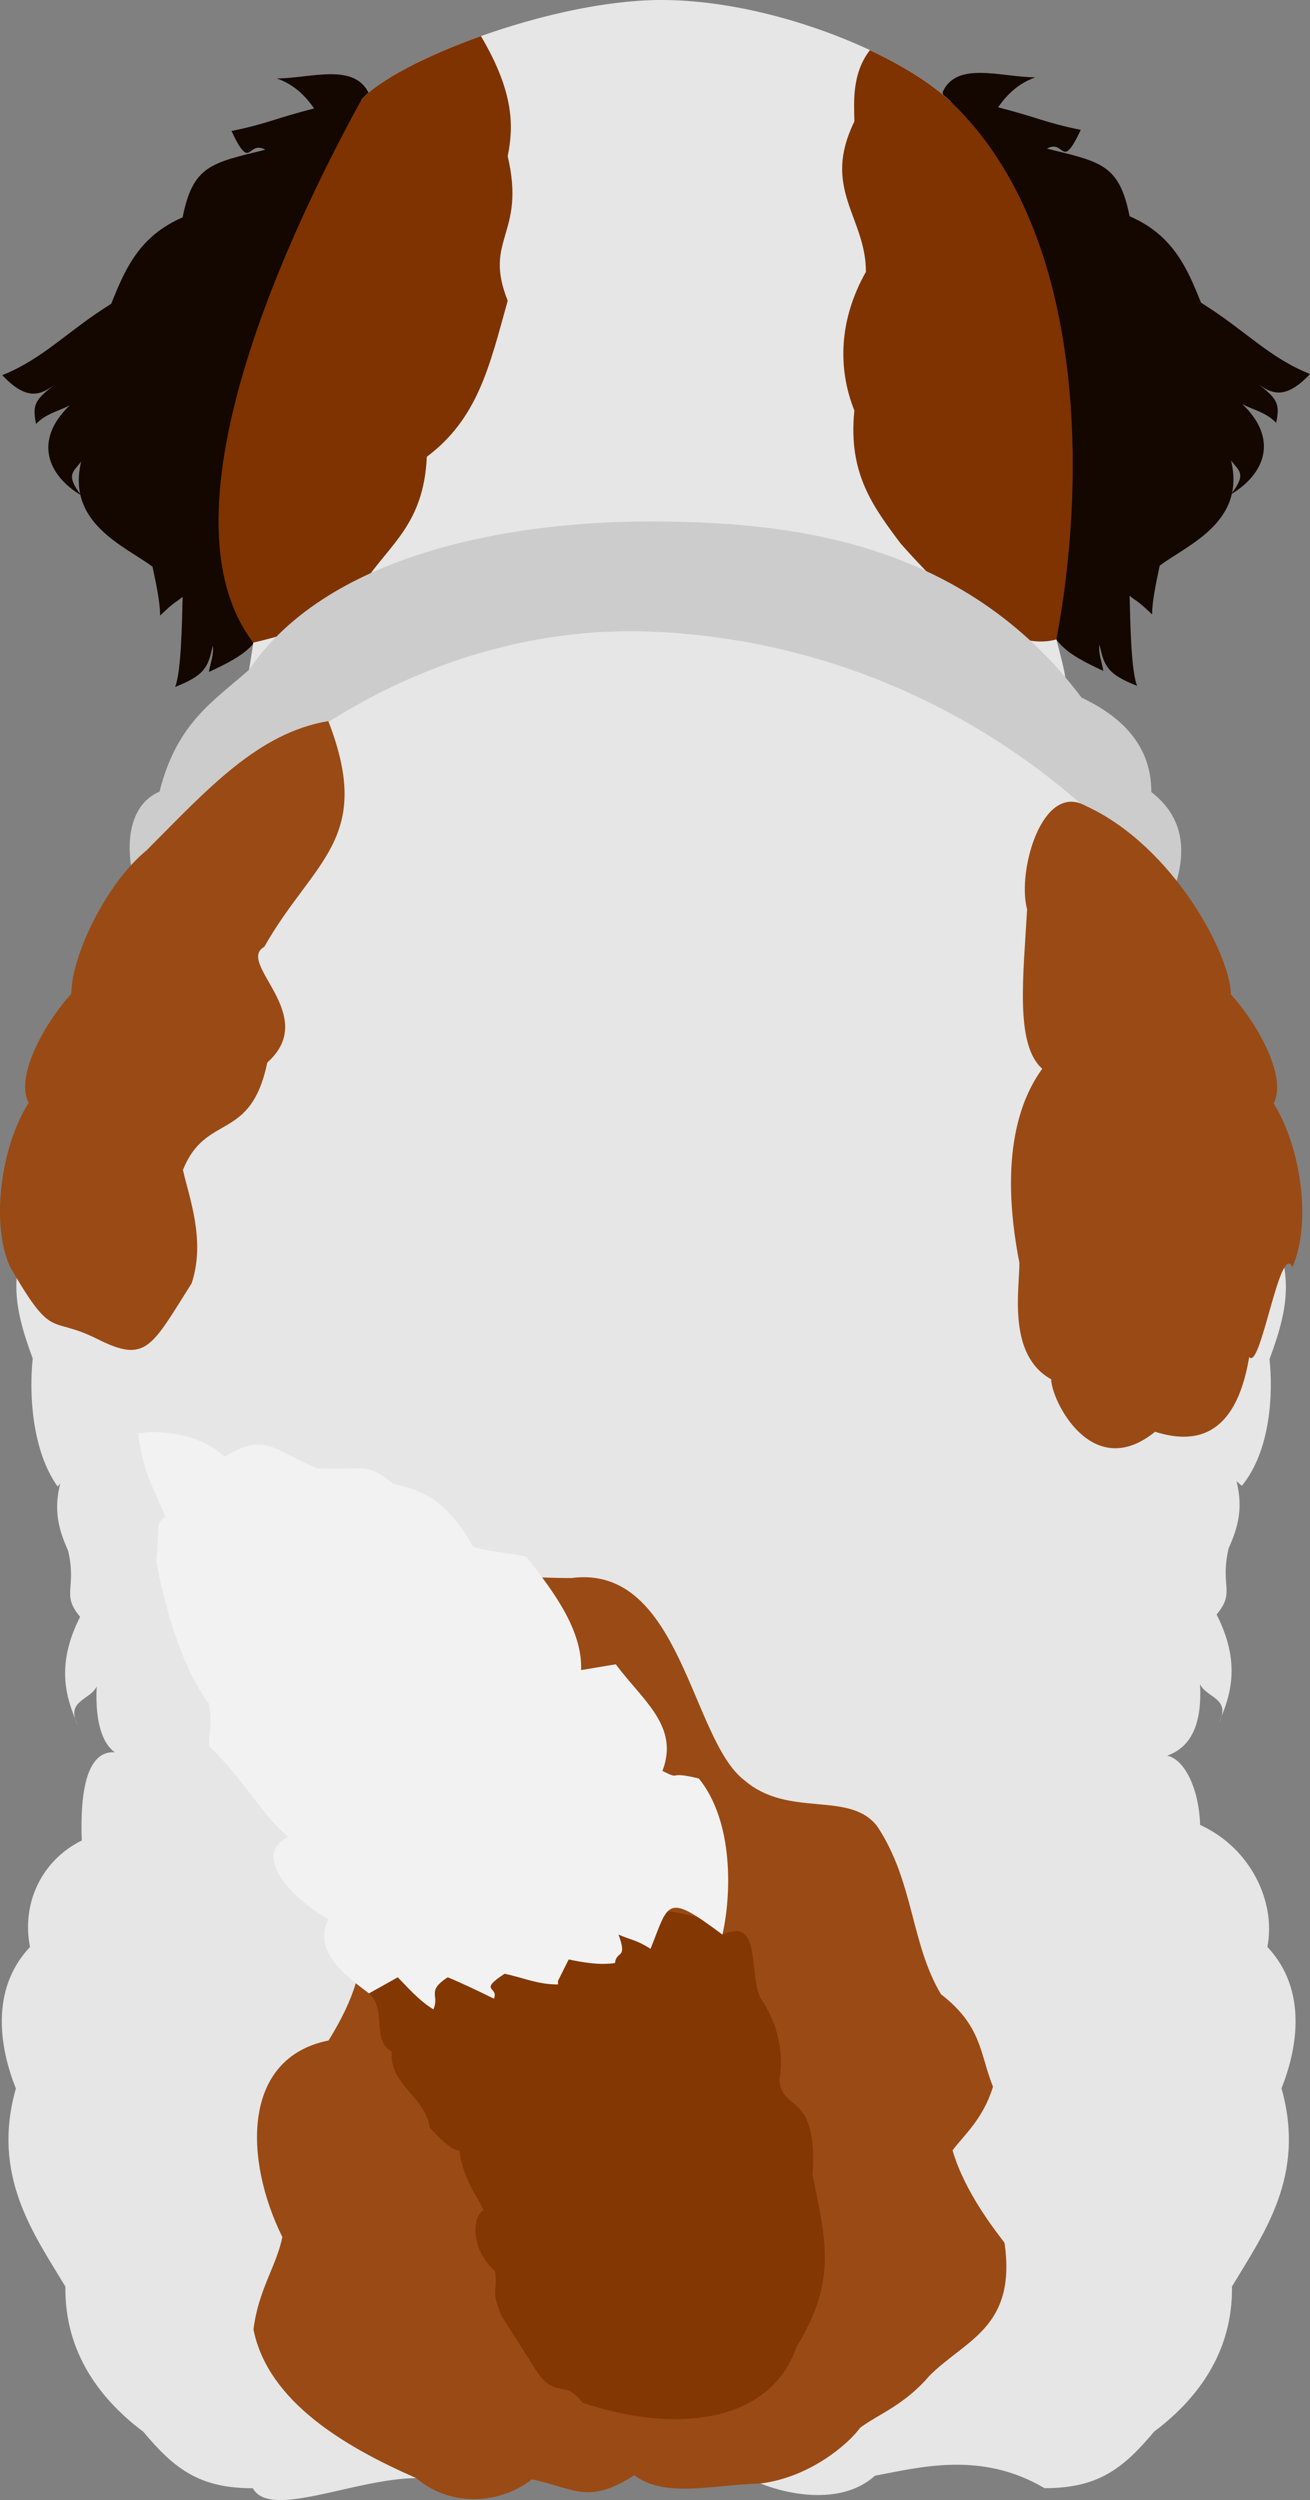 <?xml version="1.0" encoding="UTF-8"?>
<svg id="Layer_2" data-name="Layer 2" xmlns="http://www.w3.org/2000/svg" viewBox="0 0 400.13 763.31">
  <rect x="0" y="0" width="400.13" height="763.31" fill="#808080" stroke="none"/>
  <defs>
    <style>
      .cls-1 {
        fill: #f2f2f2;
      }

      .cls-1, .cls-2, .cls-3, .cls-4, .cls-5, .cls-6, .cls-7 {
        stroke-width: 0px;
      }

      .cls-2 {
        fill: #833703;
      }

      .cls-3 {
        fill: #130700;
      }

      .cls-4 {
        fill: #ccc;
      }

      .cls-5 {
        fill: #9a4a14;
      }

      .cls-6 {
        fill: #7e3300;
      }

      .cls-7 {
        fill: #e6e6e6;
      }
    </style>
  </defs>
  <g id="set">
    <g id="border">
      <g id="g12191">
        <g id="g11982">
          <g id="g17064">
            <g id="g3493">
              <path id="path19508-84-1-9" class="cls-3" d="M316.34,23.59c-6.99,2.34-10.56,7.95-11.48,9.18,11.6,2.93,14.62,4.76,25.25,6.88-6.06,12.86-4.76,2.65-10.33,5.73,16.58,4.07,22.08,4.81,25.25,20.65,13.31,5.74,17.62,15.93,21.81,26.38,13.6,8.48,20.68,16.75,33.29,21.79-8.86,9.41-13.11,5.08-18.36,1.15,8.21,6.12,9.35,7.22,8.03,13.76-3.12-3.3-7.11-3.94-10.33-5.73,11.21,10.74,6.79,21.39-3.45,27.53,4.82-6.33,2.47-7.04,0-10.32,4.54,18.9-13.37,25.79-21.81,32.12-1.38,6.6-2.3,11.14-2.3,14.91-4.49-4.36-4.76-3.97-6.88-5.73.21,8.28.43,22.88,2.3,27.53-8.72-3.5-10.1-5.69-11.48-12.62-.46,2.67.76,5.35,1.14,8.03-11.88-5.48-14.76-8.2-18.36-17.21-12.18-17.77-10.66-37.03-10.66-64.1.49-31.45-18.09-68.97-20.02-95.47,4.32-9.52,17.96-4.44,28.38-4.44h0Z"/>
              <path id="path19508-8-3-7-6" class="cls-3" d="M84.47,23.93c6.99,2.34,10.56,7.95,11.48,9.18-11.59,2.93-14.62,4.76-25.25,6.88,6.06,12.86,4.76,2.64,10.33,5.73-16.57,4.07-22.08,4.8-25.25,20.65-13.32,5.74-17.62,15.93-21.81,26.38-13.6,8.48-20.67,16.75-33.29,21.79,8.86,9.41,13.11,5.08,18.37,1.15-8.21,6.11-9.35,7.22-8.04,13.76,3.12-3.3,7.11-3.95,10.33-5.73-11.21,10.74-6.79,21.39,3.45,27.52-4.82-6.32-2.47-7.04,0-10.32-4.53,18.9,13.37,25.79,21.81,32.12,1.38,6.6,2.3,11.14,2.3,14.91,4.5-4.36,4.77-3.97,6.89-5.73-.21,8.28-.44,22.88-2.3,27.53,8.71-3.51,10.09-5.69,11.48-12.62.46,2.66-.77,5.35-1.15,8.03,11.88-5.48,14.76-8.2,18.36-17.2,14.35-25.35,11.74-37.03,11.74-64.1-.49-31.45,10.52-70.05,18.94-94.93-4.32-10.07-17.96-4.98-28.38-4.98h0Z"/>
              <path id="path19524-5-5-0-8" class="cls-7" d="M78.42,219.68c.54-10.46,3.3-4.41,6.47-8.64-6.88,10.93-.14,19.59,7.56,22.68-1.07-4.22,3.43-6,4.32-7.56-.32,11.73,6.92,13.44,15.12,18.36,3.46,6.5,8.36,11.53,21.19,10.06.18,8.57,6.47,7.25,17.47,12.74,22.28,6.41,79.24,3.02,95.84,3.31,11-5.49,21.61-8.49,21.79-17.07,12.83,1.47,17.72-3.56,21.19-10.06,8.19-4.92,15.43-6.62,15.12-18.36.89,1.56,5.38,3.34,4.32,7.56,7.71-3.08,14.44-11.74,7.56-22.68,3.17,4.23,5.94-1.83,6.48,8.64,4.93-6.57,2.45-12.82-.18-23.46-7.22-50.28-21.22-137.64-32.27-164.19-5.61-5.33-14.3-10.84-24.68-15.71C247.08,6.58,223.01-.11,201.49,0c-16.87.09-37.22,4.84-54.6,11.02-17.14,6.1-31.37,13.6-36.47,19.39-2.65,26.39-44.28,136.17-33.07,165.79-1.38,10.66-3.86,16.91,1.07,23.48Z"/>
              <path id="path3414" class="cls-6" d="M322.66,195.22c8.66-44.98,10.54-123.52-32.27-164.19-5.61-5.33-14.3-10.84-24.68-15.71-5.85,7.5-4.75,17-4.75,21.79-10.11,20.56,3.53,29.14,3.53,45.88-8.16,14.48-8.74,29.32-3.53,42.35-1.96,19.05,5.58,29.21,14.12,40.59,12.54,14.15,31.9,33.72,47.59,29.29h0Z"/>
              <path id="path19524-5-5-0-8-7" class="cls-6" d="M77.35,196.2c-30.62-40.21,12.77-128.82,33.07-165.79,5.1-5.79,19.33-13.28,36.47-19.39,10.37,17.49,9.93,27.94,8.18,36.67,5.65,24.07-7.59,25.14,0,44.12-5.56,20.05-9.11,35.95-24.7,47.65-.96,20.79-11.48,26.7-19.41,38.82-1.88,7.96-17.62,14.26-33.6,17.92h0Z"/>
              <path id="path19620-9-8-0-9" class="cls-4" d="M48.72,241.7c-10.17,4.32-10.72,18.42-7.05,29.26-4.17,18.79-12.71,38.22,4.71,18.11,44.26,10.65,170.97,9.73,307.65.13,12.06,25.84,11.54-9.38,4.7-18.11,3.66-10.85,3.12-21.41-7.06-29.26,0-15.67-11-23.93-21.33-28.85-36.34-48.45-90.35-53.59-130.77-53.77-40.42-.18-98.62,8.65-123.5,45.28-11.04,9.75-22.05,16.25-27.35,37.21h0Z"/>
              <g id="g3465">
                <path id="path19641-9-8-5" class="cls-7" d="M366.52,514.16c1.89,4.22,9.74,4.32,5.73,11.88,3.98-8.92,6.63-18.76-.65-33.11,5.85-6.99.96-8.43,3.67-20.19,2.82-6.32,4.52-12.1,2.41-20.52l1.63,1.41c8.92-10.85,9.54-28.59,8.45-38.64,6.81-18.27,6.25-26.04.85-41.29,12.98-69.5-67.65-174.91-187.97-180.78C80.32,187.05-5.29,315.96,9.15,373.49c-5.4,15.25-5.96,23.02.85,41.29-1.09,10.05-.46,27.79,7.61,39.1l.78-.96c-2.1,8.42-.41,14.21,2.41,20.53,2.71,11.77-2.19,13.2,3.67,20.19-7.28,14.35-4.64,24.19-.66,33.11-4.01-7.56,3.84-7.66,5.73-11.88-.63,11.71,2.21,21.61,10.19,21.48-10.84-5.17-15.51,4.45-14.76,25.58-12.2,6.02-18.47,19.13-15.8,32.5-12.47,13.24-9.07,31.33-4.32,43.21-7.57,26.67,5.47,44.41,15.12,60.49-.25,20.34,10.85,34.6,23.77,44.29,9.56,11.39,17.15,17.28,33.49,17.28,5.21,9.56,30.87-2.89,49.92-3.11,39.23-14.62,76.78-18.2,105.08,1.64,9.22,3.69,25.15,6.54,35.02-2.36,13.51-2.5,32.41-7.68,51.8,3.81,16.33,0,23.92-5.89,33.49-17.29,12.91-9.69,24.02-23.95,23.76-44.29,9.65-16.08,22.69-33.82,15.12-60.49,4.75-11.88,8.15-29.96-4.32-43.2,2.67-13.37-4.78-30.03-20.53-37.23-.43-14.06-7.46-24.85-14.65-20.16,12.41-1.26,15.25-11.15,14.62-22.87h0Z"/>
                <path id="path14092-4" class="cls-5" d="M375.96,303.62c7.14,7.66,17.51,24.76,13.05,33.27,8.52,13.6,11.6,36.78,5.74,49.99-3.75-8.13-9.72,31.92-13.19,27.42-4.24,25.56-17.6,26.37-28.75,22.84-19.43,15.72-31.73-9.86-31.73-16.02-13.4-7.43-9.71-27.22-9.71-35.52-6.52-33.41.68-50.64,6.98-59.29-8.34-7.37-5.78-27.99-4.63-48.69-3.14-11.61,4.59-38.79,17.72-31.67,27.23,12.41,44.52,46.1,44.52,57.68h0Z"/>
                <path id="path19637-2-6-9-6-5-6" class="cls-5" d="M3.01,386.66c-5.85-13.21-2.78-36.39,5.74-49.98-4.45-8.5,5.91-25.6,13.05-33.27,0-11.58,10.65-33.72,23.02-43.83,18.64-18.73,33.98-35.8,55.46-39.42,14.01,36.11-4.54,42.44-19.55,68.91-8.82,4.98,17.13,20.88.91,35.34-5.07,24.48-18.74,15.23-25.76,32.79,1.79,8.17,7.03,21.44,2.65,34.63-12.33,19.46-13.83,24.5-28.73,17.02-14.9-7.49-13.39,1.01-26.8-22.19h0Z"/>
              </g>
              <path id="path19641-9-8-5-9" class="cls-5" d="M232.22,758.24c-14.77.47-29.14,4.5-38.47-2.5-14.4,9.21-18.56,3.8-31.32,1.25h0c-9.29,7.34-24.49,8.84-35.29-.39-21.69-9.48-45.3-23.32-49.72-45.38,1.53-12.25,7.04-19.34,8.82-28.23-11.72-23.68-12.41-54.69,14.12-60,8.23-13.28,10.59-22.69,10.59-33.53-3.7-11.36-7.06-17.58-7.06-28.24,16.56-14.58,32.7-13.91,42.35-30,3.18-23.83-9.97-25.79-15.88-40.59,12.13-11.9,27.01-8.82,44.12-8.82,33.56-4.47,36.53,49.46,52.94,61.77,13.51,11.67,32.2,2.93,40.59,14.12,11.14,16.85,10.18,35.79,19.41,51.18,12.58,9.73,11.81,18.06,15.88,28.24-3.04,9.88-8.85,14.75-12.35,19.41,3.7,12.76,13.08,24.51,15.88,28.24,3.71,25.92-11.91,29.55-22.94,40.59-7.72,9.04-15.54,11.66-21.18,15.88-3.33,4.67-15.15,15.15-30.5,17.01h0Z"/>
            </g>
            <g id="g3516">
              <path id="path3495" class="cls-2" d="M248.21,664.13c1.5-26.07-9.06-18.64-10.18-29.08,0,0,3.07-12.18-5.85-25.24-3.62-8.03.5-24.53-11.54-19.15-5.56-16.06-108.86-6.38-107.95,17.93,5.62,5,.61,14.25,6.94,17.79-.7,10.19,10.17,13.61,11.65,23.21,10.34,11.45,8.77,3.86,9.38,9.36,2.29,8.87,4.85,10.92,7.05,15.88-2.94,1.17-4.79,11.05,3.54,18.64.72,7.59-1.38,5.33,1.9,13.54l10.61,16.7c5.9,9.06,8.65,2.43,14.12,9.83,26.75,9.15,57.02,7.25,65.42-17.03,12.23-19.97,9.13-31.77,4.9-52.39Z"/>
              <path id="path3495-6" class="cls-1" d="M112.7,608.61c-7.17-5.38-17.45-13.1-12.33-22.68-11.09-5.98-23.89-19.76-12.23-25.12-7.51-5.63-13.22-17.19-24.29-27.7,0-6.47,1.08-5.33,0-12.89-9.13-12.18-14.1-32.55-16.14-43.56,1.22-8.84-.69-11.7,2.84-13.46-3.76-9.39-6.5-12.41-8.41-25.51,7.11-1.42,19.57.38,26.47,7.06,12.49-7.5,14.04-2.35,28.24,3.53,14.48.8,15.06-2.14,23.21,4.74,11.39,2.28,17.76,7.47,24.44,19.14,4.38,1.64,10.93,1.9,16.29,3.12,5.92,7.9,17.26,21.17,16.7,34.62l10.59-1.76c8.44,11.25,19.46,18.95,14.26,32.56,6.19,3.09.9-.2,11.12,2.3,10.69,13.18,9.97,35.59,7.2,47.67-17.34-12.99-16.28-9.85-21.95,4.33-4.39-2.79-5.9-2.62-9.79-4.35,2.84,7.72-.59,4.7-1.08,8.7-5,.71-9.83-.23-14.14-1.09-1.09,2.18-2.17,4.35-3.26,6.53v1.09c-6.19.06-11.07-2.21-16.31-3.26-8.26,5.38-1.68,3.91-3.26,7.61-5.32-2.62-10.65-5.13-14.14-6.53-6.62,4.37-2.38,5.37-4.35,9.79-4.41-2.61-8.66-7.57-10.88-9.79-2.93,1.64-5.86,3.27-8.79,4.91h0Z"/>
            </g>
          </g>
        </g>
      </g>
    </g>
  </g>
</svg>